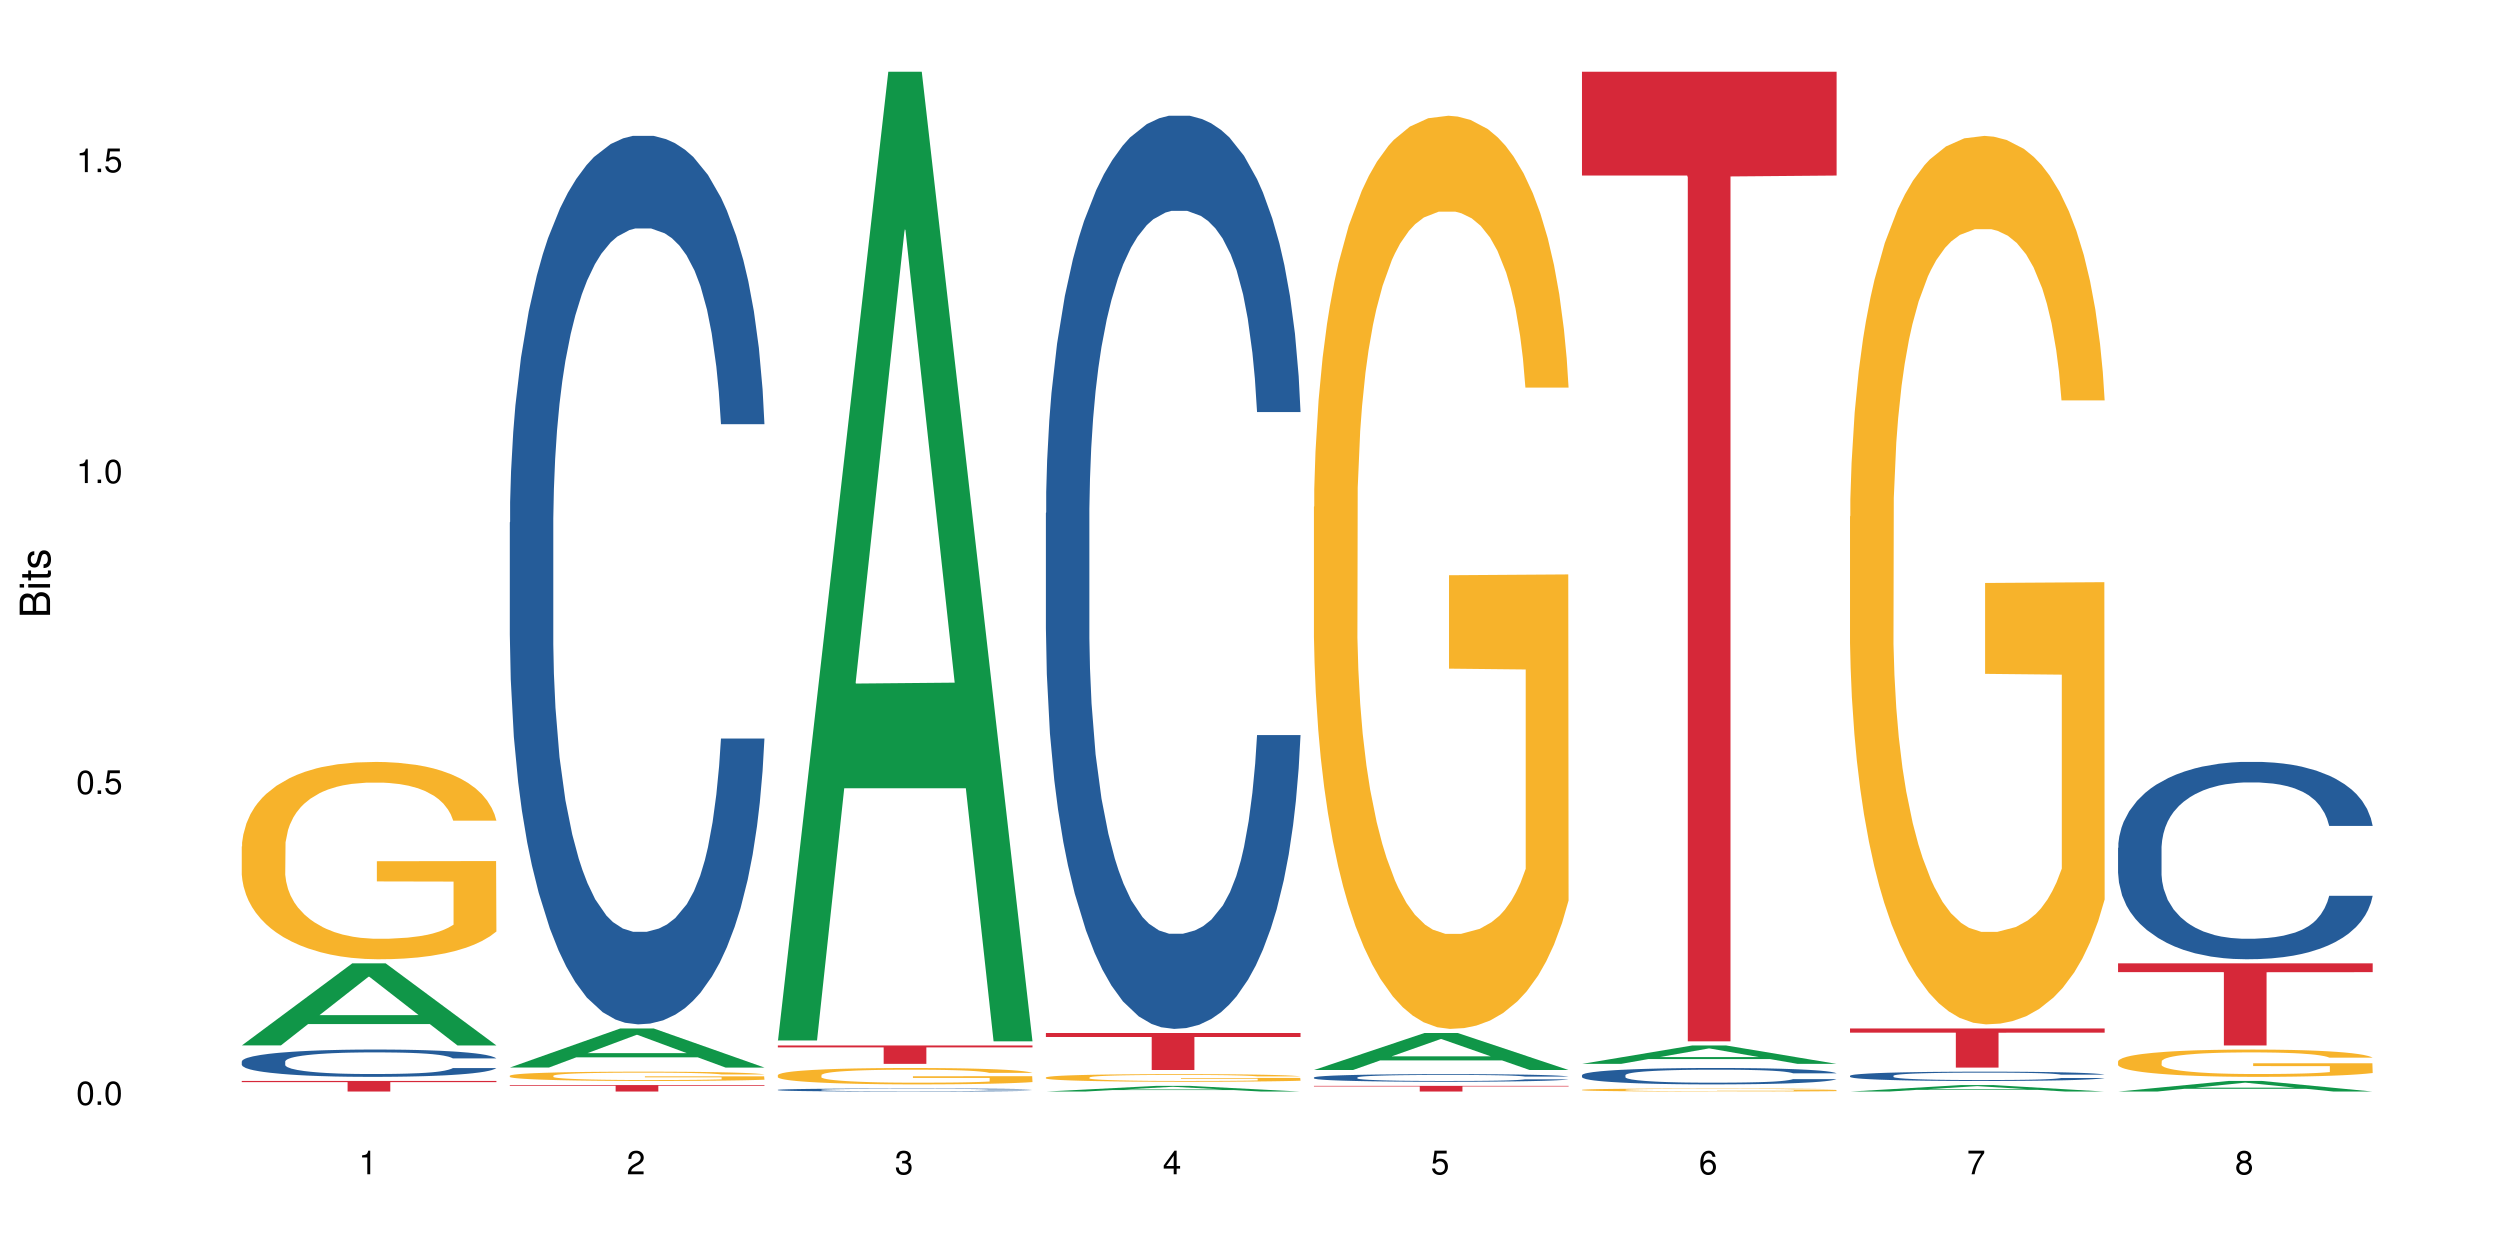 <?xml version="1.0" encoding="UTF-8"?>
<svg xmlns="http://www.w3.org/2000/svg" xmlns:xlink="http://www.w3.org/1999/xlink" width="720pt" height="360pt" viewBox="0 0 720 360" version="1.1">
<defs>
<g>
<symbol overflow="visible" id="glyph0-0">
<path style="stroke:none;" d=""/>
</symbol>
<symbol overflow="visible" id="glyph0-1">
<path style="stroke:none;" d="M 2.641 -6.797 C 2 -6.797 1.422 -6.531 1.078 -6.047 C 0.641 -5.453 0.406 -4.547 0.406 -3.297 C 0.406 -1 1.188 0.219 2.641 0.219 C 4.078 0.219 4.859 -1 4.859 -3.234 C 4.859 -4.562 4.656 -5.438 4.203 -6.047 C 3.844 -6.531 3.281 -6.797 2.641 -6.797 Z M 2.641 -6.047 C 3.547 -6.047 4 -5.125 4 -3.312 C 4 -1.375 3.562 -0.484 2.625 -0.484 C 1.734 -0.484 1.281 -1.422 1.281 -3.281 C 1.281 -5.141 1.734 -6.047 2.641 -6.047 Z M 2.641 -6.047 "/>
</symbol>
<symbol overflow="visible" id="glyph0-2">
<path style="stroke:none;" d="M 1.828 -1 L 0.828 -1 L 0.828 0 L 1.828 0 Z M 1.828 -1 "/>
</symbol>
<symbol overflow="visible" id="glyph0-3">
<path style="stroke:none;" d="M 4.562 -6.797 L 1.062 -6.797 L 0.547 -3.094 L 1.328 -3.094 C 1.719 -3.562 2.047 -3.734 2.578 -3.734 C 3.484 -3.734 4.062 -3.109 4.062 -2.094 C 4.062 -1.125 3.484 -0.531 2.578 -0.531 C 1.828 -0.531 1.375 -0.906 1.188 -1.672 L 0.328 -1.672 C 0.453 -1.109 0.547 -0.844 0.75 -0.594 C 1.125 -0.078 1.828 0.219 2.594 0.219 C 3.969 0.219 4.922 -0.781 4.922 -2.219 C 4.922 -3.562 4.031 -4.484 2.719 -4.484 C 2.25 -4.484 1.859 -4.359 1.469 -4.062 L 1.734 -5.969 L 4.562 -5.969 Z M 4.562 -6.797 "/>
</symbol>
<symbol overflow="visible" id="glyph0-4">
<path style="stroke:none;" d="M 2.484 -4.844 L 2.484 0 L 3.328 0 L 3.328 -6.797 L 2.766 -6.797 C 2.469 -5.75 2.281 -5.609 0.984 -5.453 L 0.984 -4.844 Z M 2.484 -4.844 "/>
</symbol>
<symbol overflow="visible" id="glyph0-5">
<path style="stroke:none;" d="M 4.859 -0.828 L 1.281 -0.828 C 1.359 -1.391 1.672 -1.75 2.5 -2.234 L 3.469 -2.75 C 4.406 -3.266 4.906 -3.969 4.906 -4.812 C 4.906 -5.375 4.672 -5.906 4.266 -6.266 C 3.859 -6.625 3.375 -6.797 2.719 -6.797 C 1.859 -6.797 1.219 -6.5 0.844 -5.922 C 0.609 -5.562 0.5 -5.125 0.484 -4.438 L 1.328 -4.438 C 1.359 -4.906 1.406 -5.188 1.531 -5.406 C 1.75 -5.812 2.188 -6.062 2.703 -6.062 C 3.469 -6.062 4.031 -5.516 4.031 -4.781 C 4.031 -4.25 3.719 -3.797 3.125 -3.438 L 2.234 -2.938 C 0.812 -2.141 0.406 -1.5 0.328 0 L 4.859 0 Z M 4.859 -0.828 "/>
</symbol>
<symbol overflow="visible" id="glyph0-6">
<path style="stroke:none;" d="M 2.125 -3.125 L 2.578 -3.125 C 3.516 -3.125 3.984 -2.703 3.984 -1.891 C 3.984 -1.031 3.469 -0.531 2.578 -0.531 C 1.656 -0.531 1.203 -0.984 1.156 -1.969 L 0.312 -1.969 C 0.344 -1.422 0.438 -1.078 0.609 -0.766 C 0.953 -0.109 1.625 0.219 2.547 0.219 C 3.953 0.219 4.859 -0.609 4.859 -1.906 C 4.859 -2.766 4.516 -3.25 3.703 -3.516 C 4.344 -3.766 4.656 -4.25 4.656 -4.938 C 4.656 -6.109 3.875 -6.797 2.578 -6.797 C 1.203 -6.797 0.484 -6.047 0.453 -4.609 L 1.297 -4.609 C 1.312 -5.016 1.344 -5.25 1.453 -5.453 C 1.641 -5.828 2.062 -6.062 2.594 -6.062 C 3.344 -6.062 3.797 -5.625 3.797 -4.906 C 3.797 -4.422 3.609 -4.141 3.25 -3.984 C 3.016 -3.891 2.719 -3.844 2.125 -3.844 Z M 2.125 -3.125 "/>
</symbol>
<symbol overflow="visible" id="glyph0-7">
<path style="stroke:none;" d="M 3.141 -1.625 L 3.141 0 L 3.984 0 L 3.984 -1.625 L 4.984 -1.625 L 4.984 -2.391 L 3.984 -2.391 L 3.984 -6.797 L 3.359 -6.797 L 0.266 -2.516 L 0.266 -1.625 Z M 3.141 -2.391 L 1 -2.391 L 3.141 -5.359 Z M 3.141 -2.391 "/>
</symbol>
<symbol overflow="visible" id="glyph0-8">
<path style="stroke:none;" d="M 4.781 -5.031 C 4.609 -6.141 3.891 -6.797 2.844 -6.797 C 2.094 -6.797 1.422 -6.438 1.031 -5.828 C 0.609 -5.172 0.406 -4.344 0.406 -3.094 C 0.406 -1.953 0.578 -1.234 0.984 -0.625 C 1.359 -0.078 1.953 0.219 2.703 0.219 C 3.984 0.219 4.922 -0.734 4.922 -2.078 C 4.922 -3.344 4.062 -4.234 2.844 -4.234 C 2.172 -4.234 1.641 -3.969 1.281 -3.469 C 1.281 -5.125 1.828 -6.047 2.797 -6.047 C 3.391 -6.047 3.797 -5.672 3.938 -5.031 Z M 2.734 -3.484 C 3.547 -3.484 4.062 -2.922 4.062 -2 C 4.062 -1.156 3.484 -0.531 2.703 -0.531 C 1.922 -0.531 1.328 -1.188 1.328 -2.047 C 1.328 -2.891 1.906 -3.484 2.734 -3.484 Z M 2.734 -3.484 "/>
</symbol>
<symbol overflow="visible" id="glyph0-9">
<path style="stroke:none;" d="M 4.984 -6.797 L 0.438 -6.797 L 0.438 -5.969 L 4.109 -5.969 C 2.5 -3.656 1.828 -2.234 1.328 0 L 2.219 0 C 2.594 -2.172 3.453 -4.047 4.984 -6.094 Z M 4.984 -6.797 "/>
</symbol>
<symbol overflow="visible" id="glyph0-10">
<path style="stroke:none;" d="M 3.75 -3.578 C 4.453 -4 4.688 -4.344 4.688 -4.984 C 4.688 -6.047 3.844 -6.797 2.641 -6.797 C 1.438 -6.797 0.594 -6.047 0.594 -4.984 C 0.594 -4.359 0.828 -4.016 1.516 -3.578 C 0.734 -3.203 0.359 -2.641 0.359 -1.891 C 0.359 -0.641 1.297 0.219 2.641 0.219 C 3.984 0.219 4.922 -0.641 4.922 -1.875 C 4.922 -2.641 4.531 -3.203 3.75 -3.578 Z M 2.641 -6.047 C 3.359 -6.047 3.812 -5.625 3.812 -4.969 C 3.812 -4.344 3.344 -3.922 2.641 -3.922 C 1.922 -3.922 1.453 -4.344 1.453 -4.984 C 1.453 -5.625 1.922 -6.047 2.641 -6.047 Z M 2.641 -3.203 C 3.484 -3.203 4.062 -2.672 4.062 -1.875 C 4.062 -1.062 3.484 -0.531 2.625 -0.531 C 1.797 -0.531 1.219 -1.078 1.219 -1.875 C 1.219 -2.672 1.797 -3.203 2.641 -3.203 Z M 2.641 -3.203 "/>
</symbol>
<symbol overflow="visible" id="glyph1-0">
<path style="stroke:none;" d=""/>
</symbol>
<symbol overflow="visible" id="glyph1-1">
<path style="stroke:none;" d="M 0 -0.953 L 0 -4.891 C 0 -5.719 -0.234 -6.344 -0.734 -6.797 C -1.188 -7.234 -1.812 -7.469 -2.5 -7.469 C -3.547 -7.469 -4.188 -7 -4.625 -5.875 C -4.984 -6.672 -5.641 -7.094 -6.531 -7.094 C -7.156 -7.094 -7.734 -6.859 -8.141 -6.391 C -8.562 -5.938 -8.75 -5.344 -8.75 -4.5 L -8.75 -0.953 Z M -4.984 -2.062 L -7.766 -2.062 L -7.766 -4.219 C -7.766 -4.844 -7.688 -5.203 -7.453 -5.5 C -7.219 -5.812 -6.859 -5.969 -6.375 -5.969 C -5.906 -5.969 -5.531 -5.812 -5.297 -5.5 C -5.062 -5.203 -4.984 -4.844 -4.984 -4.219 Z M -0.984 -2.062 L -4 -2.062 L -4 -4.781 C -4 -5.328 -3.859 -5.688 -3.578 -5.953 C -3.297 -6.219 -2.922 -6.359 -2.484 -6.359 C -2.062 -6.359 -1.688 -6.219 -1.406 -5.953 C -1.109 -5.688 -0.984 -5.328 -0.984 -4.781 Z M -0.984 -2.062 "/>
</symbol>
<symbol overflow="visible" id="glyph1-2">
<path style="stroke:none;" d="M -6.281 -1.797 L -6.281 -0.797 L 0 -0.797 L 0 -1.797 Z M -8.75 -1.797 L -8.75 -0.797 L -7.484 -0.797 L -7.484 -1.797 Z M -8.75 -1.797 "/>
</symbol>
<symbol overflow="visible" id="glyph1-3">
<path style="stroke:none;" d="M -6.281 -3.047 L -6.281 -2.016 L -8.016 -2.016 L -8.016 -1.016 L -6.281 -1.016 L -6.281 -0.172 L -5.469 -0.172 L -5.469 -1.016 L -0.719 -1.016 C -0.078 -1.016 0.281 -1.453 0.281 -2.234 C 0.281 -2.469 0.25 -2.719 0.188 -3.047 L -0.641 -3.047 C -0.609 -2.922 -0.594 -2.766 -0.594 -2.562 C -0.594 -2.141 -0.719 -2.016 -1.156 -2.016 L -5.469 -2.016 L -5.469 -3.047 Z M -6.281 -3.047 "/>
</symbol>
<symbol overflow="visible" id="glyph1-4">
<path style="stroke:none;" d="M -4.531 -5.25 C -5.766 -5.25 -6.469 -4.422 -6.469 -2.969 C -6.469 -1.516 -5.719 -0.562 -4.547 -0.562 C -3.562 -0.562 -3.094 -1.062 -2.734 -2.562 L -2.516 -3.484 C -2.344 -4.188 -2.094 -4.469 -1.625 -4.469 C -1.047 -4.469 -0.641 -3.875 -0.641 -3 C -0.641 -2.453 -0.797 -2 -1.062 -1.75 C -1.25 -1.594 -1.422 -1.531 -1.875 -1.469 L -1.875 -0.406 C -0.422 -0.453 0.281 -1.266 0.281 -2.922 C 0.281 -4.5 -0.5 -5.516 -1.719 -5.516 C -2.656 -5.516 -3.172 -4.984 -3.469 -3.734 L -3.703 -2.766 C -3.891 -1.953 -4.156 -1.609 -4.594 -1.609 C -5.172 -1.609 -5.547 -2.125 -5.547 -2.938 C -5.547 -3.75 -5.203 -4.172 -4.531 -4.203 Z M -4.531 -5.25 "/>
</symbol>
</g>
</defs>
<g id="surface103146">
<rect x="0" y="0" width="720" height="360" style="fill:rgb(100%,100%,100%);fill-opacity:1;stroke:none;"/>
<path style=" stroke:none;fill-rule:nonzero;fill:rgb(6.275%,58.824%,28.235%);fill-opacity:1;" d="M 69.629 301.07 L 69.707 301.051 L 101.441 277.449 L 111.078 277.449 L 142.965 301.094 L 131.762 301.094 L 123.77 294.922 L 88.746 294.922 L 80.91 301.07 L 69.629 301.07 L 92.117 292.367 L 120.559 292.348 L 106.375 281.312 L 106.219 281.289 L 106.062 281.355 L 92.039 292.348 L 92.117 292.367 Z M 69.629 301.07 "/>
<path style=" stroke:none;fill-rule:nonzero;fill:rgb(14.51%,36.078%,60%);fill-opacity:1;" d="M 69.629 305.695 L 69.719 305.688 L 69.719 305.516 L 69.988 305.242 L 70.613 304.898 L 71.238 304.66 L 72.848 304.234 L 75.086 303.824 L 77.41 303.508 L 79.109 303.324 L 80.629 303.18 L 84.117 302.914 L 86.355 302.777 L 88.77 302.652 L 91.719 302.531 L 93.867 302.461 L 98.695 302.344 L 102.273 302.293 L 105.047 302.273 L 111.039 302.273 L 114.613 302.301 L 117.207 302.336 L 120.07 302.395 L 122.484 302.461 L 126.688 302.617 L 130.445 302.82 L 132.145 302.934 L 134.828 303.156 L 136.883 303.371 L 138.316 303.559 L 139.926 303.824 L 141.355 304.148 L 142.43 304.516 L 142.965 304.824 L 130.445 304.824 L 129.82 304.539 L 129.102 304.312 L 127.762 304.02 L 126.422 303.812 L 124.543 303.602 L 122.844 303.465 L 120.516 303.328 L 118.461 303.242 L 116.312 303.18 L 114.258 303.137 L 110.32 303.094 L 105.762 303.094 L 104.062 303.105 L 100.574 303.164 L 98.695 303.215 L 96.012 303.316 L 94.133 303.41 L 91.898 303.551 L 90.379 303.676 L 88.5 303.863 L 87.16 304.027 L 85.637 304.266 L 84.742 304.445 L 83.938 304.645 L 83.223 304.883 L 82.688 305.133 L 82.328 305.398 L 82.148 305.66 L 82.148 306.773 L 82.328 307.031 L 82.777 307.332 L 83.938 307.773 L 85.637 308.152 L 87.605 308.457 L 89.484 308.672 L 90.559 308.77 L 91.988 308.887 L 94.223 309.031 L 97.445 309.176 L 99.32 309.23 L 102.184 309.289 L 105.137 309.316 L 109.07 309.316 L 112.559 309.289 L 114.883 309.254 L 117.297 309.195 L 120.605 309.074 L 122.664 308.957 L 124.453 308.82 L 125.793 308.684 L 126.688 308.57 L 128.031 308.348 L 129.102 308.102 L 129.906 307.852 L 130.445 307.605 L 142.965 307.605 L 142.43 307.895 L 141.625 308.176 L 140.82 308.383 L 139.566 308.637 L 138.137 308.859 L 136.078 309.109 L 134.379 309.273 L 132.145 309.453 L 130.086 309.59 L 127.852 309.715 L 124.543 309.855 L 122.395 309.93 L 120.07 309.992 L 117.297 310.051 L 113.809 310.102 L 110.055 310.129 L 106.566 310.137 L 102.809 310.121 L 100.035 310.094 L 96.371 310.031 L 91.809 309.898 L 88.5 309.762 L 85.906 309.625 L 83.672 309.484 L 81.168 309.289 L 77.945 308.973 L 75.98 308.727 L 74.637 308.527 L 73.117 308.246 L 72.043 307.996 L 70.793 307.594 L 69.898 307.082 L 69.629 306.688 Z M 69.629 305.695 "/>
<path style=" stroke:none;fill-rule:nonzero;fill:rgb(96.863%,70.196%,16.863%);fill-opacity:1;" d="M 69.629 243.777 L 69.719 243.727 L 69.719 242.688 L 70.078 240.352 L 70.973 237.133 L 72.133 234.484 L 73.387 232.41 L 74.191 231.32 L 75.531 229.762 L 76.695 228.621 L 79.645 226.285 L 83.402 224.105 L 85.461 223.172 L 87.785 222.289 L 91.094 221.301 L 92.613 220.938 L 97.266 220.109 L 102.543 219.59 L 108.355 219.434 L 111.039 219.484 L 114.703 219.691 L 119.711 220.266 L 122.574 220.781 L 124.809 221.301 L 127.137 221.977 L 129.996 223.016 L 132.68 224.262 L 134.828 225.508 L 136.973 227.062 L 138.762 228.723 L 140.281 230.543 L 141.625 232.723 L 142.43 234.539 L 142.965 236.355 L 130.535 236.355 L 129.82 234.539 L 129.016 233.137 L 127.672 231.422 L 126.332 230.18 L 124.988 229.191 L 122.484 227.844 L 120.34 227.012 L 117.656 226.285 L 115.062 225.816 L 112.109 225.508 L 110.32 225.402 L 105.582 225.402 L 101.289 225.766 L 98.785 226.18 L 96.996 226.598 L 94.492 227.375 L 92.973 227.996 L 92.078 228.414 L 89.395 230.023 L 87.605 231.477 L 86.621 232.461 L 85.371 234.02 L 84.477 235.422 L 83.492 237.496 L 82.953 239.055 L 82.238 242.582 L 82.148 251.926 L 82.418 253.898 L 82.953 256.027 L 83.672 257.895 L 84.742 259.867 L 85.816 261.375 L 87.695 263.398 L 89.305 264.746 L 90.559 265.629 L 92.973 267.031 L 93.957 267.5 L 96.281 268.434 L 98.695 269.16 L 101.648 269.781 L 103.883 270.094 L 107.461 270.352 L 112.02 270.352 L 117.387 270.043 L 120.785 269.625 L 123.109 269.211 L 124.633 268.848 L 126.508 268.277 L 127.852 267.758 L 129.102 267.188 L 130.625 266.305 L 130.625 253.898 L 108.535 253.848 L 108.535 248.035 L 142.875 247.98 L 142.965 268.277 L 141.086 269.68 L 138.762 271.027 L 136.527 272.066 L 134.199 272.949 L 130.891 273.934 L 128.207 274.559 L 124.094 275.285 L 120.34 275.75 L 116.402 276.062 L 112.914 276.219 L 108.801 276.27 L 105.137 276.168 L 101.199 275.855 L 98.07 275.441 L 95.207 274.922 L 92.344 274.246 L 88.77 273.156 L 86.441 272.273 L 84.027 271.184 L 81.613 269.887 L 79.469 268.484 L 78.035 267.395 L 76.605 266.148 L 75.086 264.59 L 73.652 262.828 L 72.582 261.219 L 71.598 259.402 L 70.883 257.688 L 70.164 255.352 L 69.809 253.484 L 69.629 251.875 Z M 69.629 243.777 "/>
<path style=" stroke:none;fill-rule:nonzero;fill:rgb(83.922%,15.686%,22.353%);fill-opacity:1;" d="M 69.629 311.316 L 142.965 311.316 L 142.965 311.645 L 112.402 311.648 L 112.402 314.371 L 100.105 314.371 L 100.105 311.648 L 99.926 311.645 L 69.629 311.645 Z M 69.629 311.316 "/>
<path style=" stroke:none;fill-rule:nonzero;fill:rgb(6.275%,58.824%,28.235%);fill-opacity:1;" d="M 146.824 307.449 L 146.902 307.438 L 178.637 296.199 L 188.273 296.199 L 220.16 307.461 L 208.957 307.461 L 200.965 304.52 L 165.941 304.52 L 158.109 307.449 L 146.824 307.449 L 169.312 303.305 L 197.754 303.293 L 183.57 298.039 L 183.414 298.031 L 183.258 298.062 L 169.234 303.293 L 169.312 303.305 Z M 146.824 307.449 "/>
<path style=" stroke:none;fill-rule:nonzero;fill:rgb(14.51%,36.078%,60%);fill-opacity:1;" d="M 146.824 150.473 L 146.914 150.238 L 146.914 144.625 L 147.184 135.734 L 147.809 124.508 L 148.434 116.789 L 150.043 102.988 L 152.281 89.656 L 154.605 79.367 L 156.305 73.285 L 157.824 68.605 L 161.312 59.953 L 163.551 55.508 L 165.965 51.531 L 168.914 47.555 L 171.062 45.215 L 175.891 41.473 L 179.469 39.836 L 182.242 39.133 L 188.234 39.133 L 191.812 40.07 L 194.406 41.238 L 197.266 43.109 L 199.68 45.215 L 203.883 50.363 L 207.641 56.91 L 209.34 60.652 L 212.023 67.902 L 214.078 74.922 L 215.512 81.004 L 217.121 89.656 L 218.551 100.184 L 219.625 112.113 L 220.16 122.168 L 207.641 122.168 L 207.016 112.812 L 206.301 105.562 L 204.957 95.973 L 203.617 89.188 L 201.738 82.406 L 200.039 77.961 L 197.715 73.52 L 195.656 70.711 L 193.512 68.605 L 191.453 67.203 L 187.52 65.801 L 182.957 65.801 L 181.258 66.266 L 177.77 68.137 L 175.891 69.777 L 173.207 73.051 L 171.332 76.09 L 169.094 80.77 L 167.574 84.746 L 165.695 90.828 L 164.355 96.207 L 162.836 103.926 L 161.941 109.773 L 161.137 116.32 L 160.418 124.039 L 159.883 132.227 L 159.523 140.883 L 159.348 149.301 L 159.348 185.555 L 159.523 193.977 L 159.973 203.801 L 161.137 218.066 L 162.836 230.465 L 164.801 240.289 L 166.68 247.305 L 167.754 250.582 L 169.184 254.324 L 171.418 259 L 174.641 263.68 L 176.516 265.551 L 179.379 267.422 L 182.332 268.355 L 186.266 268.355 L 189.754 267.422 L 192.078 266.25 L 194.492 264.379 L 197.805 260.402 L 199.859 256.66 L 201.648 252.219 L 202.988 247.773 L 203.883 244.031 L 205.227 236.781 L 206.301 228.828 L 207.105 220.641 L 207.641 212.688 L 220.16 212.688 L 219.625 222.043 L 218.82 231.168 L 218.016 237.949 L 216.762 246.137 L 215.332 253.387 L 213.273 261.574 L 211.574 266.953 L 209.34 272.801 L 207.281 277.246 L 205.047 281.223 L 201.738 285.898 L 199.59 288.238 L 197.266 290.344 L 194.492 292.215 L 191.004 293.852 L 187.25 294.789 L 183.762 295.023 L 180.004 294.555 L 177.234 293.617 L 173.566 291.512 L 169.004 287.305 L 165.695 282.859 L 163.102 278.414 L 160.867 273.738 L 158.363 267.422 L 155.145 257.129 L 153.176 249.176 L 151.832 242.629 L 150.312 233.504 L 149.238 225.32 L 147.988 212.223 L 147.094 195.613 L 146.824 182.75 Z M 146.824 150.473 "/>
<path style=" stroke:none;fill-rule:nonzero;fill:rgb(96.863%,70.196%,16.863%);fill-opacity:1;" d="M 146.824 309.793 L 146.914 309.789 L 146.914 309.742 L 147.273 309.629 L 148.168 309.477 L 149.328 309.352 L 150.582 309.254 L 151.387 309.203 L 152.727 309.129 L 153.891 309.074 L 156.844 308.965 L 160.598 308.859 L 162.656 308.816 L 164.98 308.773 L 168.289 308.727 L 169.809 308.711 L 174.461 308.672 L 179.738 308.648 L 185.551 308.641 L 188.234 308.641 L 191.898 308.652 L 196.91 308.68 L 199.77 308.703 L 202.008 308.727 L 204.332 308.762 L 207.195 308.809 L 209.875 308.867 L 212.023 308.926 L 214.168 309 L 215.957 309.078 L 217.477 309.164 L 218.82 309.27 L 219.625 309.355 L 220.16 309.441 L 207.73 309.441 L 207.016 309.355 L 206.211 309.289 L 204.867 309.207 L 203.527 309.148 L 202.184 309.102 L 199.68 309.039 L 197.535 309 L 194.852 308.965 L 192.258 308.941 L 189.305 308.926 L 187.52 308.922 L 182.777 308.922 L 178.484 308.941 L 175.98 308.961 L 174.191 308.98 L 171.688 309.016 L 170.168 309.047 L 169.273 309.066 L 166.59 309.141 L 164.801 309.211 L 163.816 309.258 L 162.566 309.332 L 161.672 309.398 L 160.688 309.496 L 160.152 309.57 L 159.434 309.734 L 159.348 310.18 L 159.613 310.27 L 160.152 310.371 L 160.867 310.461 L 161.941 310.555 L 163.012 310.625 L 164.891 310.723 L 166.5 310.785 L 167.754 310.828 L 170.168 310.895 L 171.152 310.914 L 173.477 310.961 L 175.891 310.992 L 178.844 311.023 L 181.078 311.039 L 184.656 311.051 L 189.219 311.051 L 194.582 311.035 L 197.98 311.016 L 200.309 310.996 L 201.828 310.98 L 203.707 310.953 L 205.047 310.926 L 206.301 310.898 L 207.82 310.859 L 207.82 310.27 L 185.73 310.27 L 185.73 309.992 L 220.07 309.992 L 220.16 310.953 L 218.285 311.02 L 215.957 311.082 L 213.723 311.133 L 211.398 311.172 L 208.086 311.219 L 205.406 311.25 L 201.289 311.285 L 197.535 311.305 L 193.598 311.32 L 190.113 311.328 L 185.996 311.332 L 182.332 311.324 L 178.395 311.309 L 175.266 311.289 L 172.402 311.266 L 169.543 311.234 L 165.965 311.184 L 163.641 311.141 L 161.223 311.09 L 158.809 311.027 L 156.664 310.961 L 155.23 310.91 L 153.801 310.852 L 152.281 310.777 L 150.852 310.695 L 149.777 310.617 L 148.793 310.531 L 148.078 310.449 L 147.363 310.34 L 147.004 310.25 L 146.824 310.176 Z M 146.824 309.793 "/>
<path style=" stroke:none;fill-rule:nonzero;fill:rgb(83.922%,15.686%,22.353%);fill-opacity:1;" d="M 146.824 312.508 L 220.16 312.508 L 220.16 312.707 L 189.598 312.711 L 189.598 314.371 L 177.301 314.371 L 177.301 312.711 L 177.121 312.707 L 146.824 312.707 Z M 146.824 312.508 "/>
<path style=" stroke:none;fill-rule:nonzero;fill:rgb(6.275%,58.824%,28.235%);fill-opacity:1;" d="M 224.02 299.645 L 224.098 299.383 L 255.832 20.664 L 265.469 20.664 L 297.355 299.906 L 286.152 299.906 L 278.16 227.016 L 243.141 227.016 L 235.305 299.645 L 224.02 299.645 L 246.508 196.863 L 274.949 196.602 L 260.77 66.285 L 260.609 66.023 L 260.453 66.809 L 246.43 196.602 L 246.508 196.863 Z M 224.02 299.645 "/>
<path style=" stroke:none;fill-rule:nonzero;fill:rgb(14.51%,36.078%,60%);fill-opacity:1;" d="M 224.02 313.871 L 224.109 313.867 L 224.109 313.848 L 224.379 313.82 L 225.004 313.781 L 225.633 313.754 L 227.242 313.707 L 229.477 313.66 L 231.801 313.625 L 233.5 313.602 L 235.023 313.586 L 238.508 313.555 L 240.746 313.539 L 243.16 313.527 L 246.113 313.512 L 248.258 313.504 L 253.086 313.492 L 256.664 313.488 L 259.438 313.484 L 265.43 313.484 L 269.008 313.488 L 271.602 313.492 L 274.461 313.496 L 276.875 313.504 L 281.082 313.523 L 284.836 313.547 L 286.535 313.559 L 289.219 313.582 L 291.277 313.609 L 292.707 313.629 L 294.316 313.66 L 295.746 313.695 L 296.82 313.738 L 297.355 313.773 L 284.836 313.773 L 284.211 313.738 L 283.496 313.715 L 282.152 313.68 L 280.812 313.656 L 278.934 313.633 L 277.234 313.617 L 274.91 313.602 L 272.852 313.594 L 270.707 313.586 L 268.648 313.582 L 264.715 313.578 L 258.453 313.578 L 254.965 313.586 L 253.086 313.59 L 250.406 313.602 L 248.527 313.613 L 246.289 313.629 L 244.77 313.641 L 242.891 313.664 L 241.551 313.684 L 240.031 313.707 L 239.137 313.73 L 238.332 313.75 L 237.613 313.777 L 237.078 313.805 L 236.723 313.836 L 236.543 313.867 L 236.543 313.992 L 236.723 314.02 L 237.168 314.055 L 238.332 314.105 L 240.031 314.148 L 241.996 314.18 L 243.875 314.207 L 244.949 314.215 L 246.379 314.23 L 248.617 314.246 L 251.836 314.262 L 253.715 314.27 L 256.574 314.273 L 259.527 314.277 L 263.461 314.277 L 266.949 314.273 L 269.273 314.27 L 271.691 314.266 L 275 314.25 L 277.055 314.238 L 278.844 314.223 L 280.188 314.207 L 281.082 314.195 L 282.422 314.168 L 283.496 314.141 L 284.301 314.113 L 284.836 314.086 L 297.355 314.086 L 296.82 314.117 L 296.016 314.148 L 295.211 314.172 L 293.957 314.203 L 292.527 314.227 L 290.473 314.254 L 288.773 314.273 L 286.535 314.293 L 284.48 314.309 L 282.242 314.324 L 278.934 314.34 L 276.789 314.348 L 274.461 314.355 L 271.691 314.359 L 268.203 314.367 L 264.445 314.371 L 260.957 314.371 L 257.203 314.367 L 254.43 314.367 L 250.762 314.359 L 246.199 314.344 L 242.891 314.328 L 240.297 314.312 L 238.062 314.297 L 235.559 314.273 L 232.34 314.238 L 230.371 314.211 L 229.031 314.188 L 227.508 314.156 L 226.438 314.129 L 225.184 314.082 L 224.289 314.027 L 224.02 313.98 Z M 224.02 313.871 "/>
<path style=" stroke:none;fill-rule:nonzero;fill:rgb(96.863%,70.196%,16.863%);fill-opacity:1;" d="M 224.02 309.605 L 224.109 309.598 L 224.109 309.512 L 224.469 309.32 L 225.363 309.051 L 226.523 308.832 L 227.777 308.66 L 228.582 308.566 L 229.926 308.438 L 231.086 308.344 L 234.039 308.148 L 237.793 307.969 L 239.852 307.891 L 242.176 307.816 L 245.484 307.734 L 247.004 307.707 L 251.656 307.637 L 256.934 307.594 L 262.746 307.582 L 265.43 307.586 L 269.098 307.602 L 274.105 307.648 L 276.965 307.691 L 279.203 307.734 L 281.527 307.793 L 284.391 307.879 L 287.074 307.98 L 289.219 308.086 L 291.367 308.215 L 293.152 308.352 L 294.676 308.504 L 296.016 308.684 L 296.82 308.836 L 297.355 308.988 L 284.926 308.988 L 284.211 308.836 L 283.406 308.719 L 282.062 308.578 L 280.723 308.473 L 279.383 308.391 L 276.875 308.277 L 274.73 308.211 L 272.047 308.148 L 269.453 308.109 L 266.504 308.086 L 264.715 308.078 L 259.973 308.078 L 255.68 308.105 L 253.176 308.141 L 251.387 308.176 L 248.883 308.242 L 247.363 308.293 L 246.469 308.328 L 243.785 308.461 L 241.996 308.582 L 241.016 308.664 L 239.762 308.793 L 238.867 308.91 L 237.883 309.082 L 237.348 309.211 L 236.633 309.504 L 236.543 310.281 L 236.809 310.445 L 237.348 310.621 L 238.062 310.777 L 239.137 310.941 L 240.207 311.066 L 242.086 311.234 L 243.695 311.348 L 244.949 311.422 L 247.363 311.535 L 248.348 311.574 L 250.672 311.652 L 253.086 311.715 L 256.039 311.766 L 258.273 311.789 L 261.852 311.812 L 266.414 311.812 L 271.777 311.785 L 275.176 311.754 L 277.504 311.719 L 279.023 311.688 L 280.902 311.641 L 282.242 311.598 L 283.496 311.551 L 285.016 311.477 L 285.016 310.445 L 262.926 310.441 L 262.926 309.957 L 297.27 309.953 L 297.355 311.641 L 295.48 311.758 L 293.152 311.867 L 290.918 311.953 L 288.594 312.027 L 285.285 312.109 L 282.602 312.16 L 278.488 312.223 L 274.73 312.262 L 270.797 312.289 L 267.309 312.301 L 263.195 312.305 L 259.527 312.297 L 255.59 312.27 L 252.461 312.234 L 249.598 312.191 L 246.738 312.137 L 243.16 312.047 L 240.836 311.973 L 238.422 311.883 L 236.004 311.773 L 233.859 311.656 L 232.43 311.566 L 230.996 311.465 L 229.477 311.332 L 228.047 311.188 L 226.973 311.055 L 225.988 310.902 L 225.273 310.762 L 224.559 310.566 L 224.199 310.41 L 224.02 310.277 Z M 224.02 309.605 "/>
<path style=" stroke:none;fill-rule:nonzero;fill:rgb(83.922%,15.686%,22.353%);fill-opacity:1;" d="M 224.02 301.086 L 297.355 301.086 L 297.355 301.656 L 266.793 301.66 L 266.793 306.402 L 254.496 306.402 L 254.496 301.664 L 254.316 301.656 L 224.02 301.656 Z M 224.02 301.086 "/>
<path style=" stroke:none;fill-rule:nonzero;fill:rgb(6.275%,58.824%,28.235%);fill-opacity:1;" d="M 301.219 314.367 L 301.297 314.367 L 333.027 312.73 L 342.664 312.73 L 374.555 314.371 L 363.348 314.371 L 355.355 313.941 L 320.336 313.941 L 312.5 314.367 L 301.219 314.367 L 323.703 313.766 L 352.145 313.766 L 337.965 313 L 337.809 312.996 L 337.648 313 L 323.625 313.766 L 323.703 313.766 Z M 301.219 314.367 "/>
<path style=" stroke:none;fill-rule:nonzero;fill:rgb(14.51%,36.078%,60%);fill-opacity:1;" d="M 301.219 147.762 L 301.305 147.52 L 301.305 141.75 L 301.574 132.617 L 302.199 121.078 L 302.828 113.145 L 304.438 98.961 L 306.672 85.258 L 308.996 74.68 L 310.695 68.43 L 312.219 63.621 L 315.707 54.727 L 317.941 50.16 L 320.355 46.074 L 323.309 41.984 L 325.453 39.582 L 330.285 35.734 L 333.859 34.051 L 336.633 33.332 L 342.625 33.332 L 346.203 34.293 L 348.797 35.496 L 351.656 37.418 L 354.074 39.582 L 358.277 44.871 L 362.031 51.602 L 363.73 55.449 L 366.414 62.898 L 368.473 70.113 L 369.902 76.363 L 371.512 85.258 L 372.945 96.074 L 374.016 108.336 L 374.555 118.672 L 362.031 118.672 L 361.406 109.055 L 360.691 101.605 L 359.348 91.746 L 358.008 84.777 L 356.129 77.805 L 354.43 73.238 L 352.105 68.668 L 350.047 65.785 L 347.902 63.621 L 345.844 62.18 L 341.91 60.738 L 337.348 60.738 L 335.648 61.219 L 332.16 63.141 L 330.285 64.824 L 327.602 68.188 L 325.723 71.312 L 323.484 76.121 L 321.965 80.207 L 320.086 86.461 L 318.746 91.988 L 317.227 99.922 L 316.332 105.93 L 315.527 112.664 L 314.812 120.598 L 314.273 129.008 L 313.918 137.906 L 313.738 146.559 L 313.738 183.82 L 313.918 192.477 L 314.363 202.57 L 315.527 217.234 L 317.227 229.977 L 319.195 240.074 L 321.07 247.285 L 322.145 250.652 L 323.574 254.496 L 325.812 259.305 L 329.031 264.113 L 330.91 266.035 L 333.77 267.961 L 336.723 268.922 L 340.656 268.922 L 344.145 267.961 L 346.473 266.758 L 348.887 264.836 L 352.195 260.746 L 354.25 256.902 L 356.039 252.332 L 357.383 247.766 L 358.277 243.918 L 359.617 236.469 L 360.691 228.293 L 361.496 219.879 L 362.031 211.707 L 374.555 211.707 L 374.016 221.324 L 373.211 230.699 L 372.406 237.668 L 371.156 246.082 L 369.723 253.535 L 367.668 261.949 L 365.969 267.48 L 363.73 273.488 L 361.676 278.055 L 359.438 282.145 L 356.129 286.949 L 353.984 289.355 L 351.656 291.52 L 348.887 293.441 L 345.398 295.125 L 341.641 296.086 L 338.152 296.328 L 334.398 295.848 L 331.625 294.883 L 327.957 292.723 L 323.398 288.395 L 320.086 283.824 L 317.496 279.258 L 315.258 274.449 L 312.754 267.961 L 309.535 257.383 L 307.566 249.207 L 306.227 242.477 L 304.707 233.102 L 303.633 224.688 L 302.379 211.227 L 301.484 194.156 L 301.219 180.938 Z M 301.219 147.762 "/>
<path style=" stroke:none;fill-rule:nonzero;fill:rgb(96.863%,70.196%,16.863%);fill-opacity:1;" d="M 301.219 310.293 L 301.305 310.289 L 301.305 310.25 L 301.664 310.16 L 302.559 310.035 L 303.723 309.93 L 304.973 309.852 L 305.777 309.809 L 307.121 309.75 L 308.281 309.703 L 311.234 309.613 L 314.988 309.527 L 317.047 309.492 L 319.371 309.457 L 322.68 309.422 L 324.203 309.406 L 328.852 309.375 L 334.129 309.355 L 339.941 309.348 L 342.625 309.348 L 346.293 309.359 L 351.301 309.379 L 354.164 309.398 L 356.398 309.422 L 358.723 309.445 L 361.586 309.488 L 364.27 309.535 L 366.414 309.582 L 368.562 309.645 L 370.352 309.707 L 371.871 309.777 L 373.211 309.863 L 374.016 309.934 L 374.555 310.004 L 362.121 310.004 L 361.406 309.934 L 360.602 309.879 L 359.262 309.812 L 357.918 309.766 L 356.578 309.727 L 354.074 309.672 L 351.926 309.641 L 349.242 309.613 L 346.648 309.594 L 343.699 309.582 L 341.91 309.578 L 337.168 309.578 L 332.875 309.594 L 330.371 309.609 L 328.586 309.625 L 326.078 309.656 L 324.559 309.68 L 323.664 309.695 L 320.98 309.758 L 319.195 309.816 L 318.211 309.852 L 316.957 309.914 L 316.062 309.969 L 315.078 310.047 L 314.543 310.109 L 313.828 310.246 L 313.738 310.605 L 314.008 310.684 L 314.543 310.766 L 315.258 310.84 L 316.332 310.914 L 317.406 310.973 L 319.281 311.051 L 320.895 311.105 L 322.145 311.141 L 324.559 311.191 L 325.543 311.211 L 327.867 311.246 L 330.285 311.277 L 333.234 311.301 L 335.469 311.312 L 339.047 311.32 L 343.609 311.32 L 348.977 311.309 L 352.375 311.293 L 354.699 311.277 L 356.219 311.262 L 358.098 311.242 L 359.438 311.223 L 360.691 311.199 L 362.211 311.164 L 362.211 310.684 L 340.121 310.684 L 340.121 310.457 L 374.465 310.453 L 374.555 311.242 L 372.676 311.297 L 370.352 311.348 L 368.113 311.387 L 365.789 311.422 L 362.48 311.461 L 359.797 311.484 L 355.684 311.512 L 351.926 311.531 L 347.992 311.543 L 344.504 311.551 L 340.391 311.551 L 336.723 311.547 L 332.789 311.535 L 329.656 311.52 L 326.797 311.5 L 323.934 311.473 L 320.355 311.43 L 318.031 311.395 L 315.617 311.355 L 313.203 311.305 L 311.055 311.25 L 309.625 311.207 L 308.191 311.16 L 306.672 311.098 L 305.242 311.031 L 304.168 310.969 L 303.184 310.898 L 302.469 310.832 L 301.754 310.742 L 301.395 310.668 L 301.219 310.605 Z M 301.219 310.293 "/>
<path style=" stroke:none;fill-rule:nonzero;fill:rgb(83.922%,15.686%,22.353%);fill-opacity:1;" d="M 301.219 297.508 L 374.555 297.508 L 374.555 298.648 L 343.988 298.656 L 343.988 308.168 L 331.691 308.168 L 331.691 298.668 L 331.516 298.648 L 301.219 298.648 Z M 301.219 297.508 "/>
<path style=" stroke:none;fill-rule:nonzero;fill:rgb(6.275%,58.824%,28.235%);fill-opacity:1;" d="M 378.414 308.156 L 378.492 308.148 L 410.223 297.508 L 419.859 297.508 L 451.75 308.168 L 440.547 308.168 L 432.555 305.387 L 397.531 305.387 L 389.695 308.156 L 378.414 308.156 L 400.898 304.234 L 429.34 304.223 L 415.16 299.25 L 415.004 299.238 L 414.848 299.27 L 400.82 304.223 L 400.898 304.234 Z M 378.414 308.156 "/>
<path style=" stroke:none;fill-rule:nonzero;fill:rgb(14.51%,36.078%,60%);fill-opacity:1;" d="M 378.414 310.305 L 378.504 310.305 L 378.504 310.258 L 378.77 310.18 L 379.398 310.082 L 380.023 310.016 L 381.633 309.898 L 383.867 309.781 L 386.195 309.695 L 387.895 309.641 L 389.414 309.602 L 392.902 309.527 L 395.137 309.488 L 397.551 309.453 L 400.504 309.422 L 402.648 309.398 L 407.48 309.367 L 411.055 309.355 L 413.828 309.348 L 419.82 309.348 L 423.398 309.355 L 425.992 309.367 L 428.855 309.383 L 431.27 309.398 L 435.473 309.445 L 439.227 309.5 L 440.926 309.531 L 443.609 309.594 L 445.668 309.656 L 447.098 309.707 L 448.707 309.781 L 450.141 309.875 L 451.211 309.977 L 451.75 310.062 L 439.227 310.062 L 438.602 309.98 L 437.887 309.918 L 436.547 309.836 L 435.203 309.777 L 433.324 309.719 L 431.625 309.684 L 429.301 309.645 L 427.246 309.621 L 425.098 309.602 L 423.039 309.59 L 419.105 309.578 L 414.543 309.578 L 412.844 309.582 L 409.355 309.598 L 407.48 309.613 L 404.797 309.641 L 402.918 309.664 L 400.684 309.707 L 399.16 309.742 L 397.285 309.793 L 395.941 309.84 L 394.422 309.906 L 393.527 309.957 L 392.723 310.012 L 392.008 310.078 L 391.469 310.148 L 391.113 310.223 L 390.934 310.297 L 390.934 310.609 L 391.113 310.68 L 391.559 310.766 L 392.723 310.887 L 394.422 310.996 L 396.391 311.078 L 398.266 311.141 L 399.34 311.168 L 400.773 311.199 L 403.008 311.242 L 406.227 311.281 L 408.105 311.297 L 410.969 311.312 L 413.918 311.32 L 417.855 311.32 L 421.34 311.312 L 423.668 311.305 L 426.082 311.289 L 429.391 311.254 L 431.449 311.223 L 433.234 311.184 L 434.578 311.145 L 435.473 311.113 L 436.812 311.051 L 437.887 310.98 L 438.691 310.91 L 439.227 310.844 L 451.75 310.844 L 451.211 310.922 L 450.406 311 L 449.602 311.059 L 448.352 311.129 L 446.918 311.191 L 444.863 311.262 L 443.164 311.309 L 440.926 311.359 L 438.871 311.398 L 436.637 311.434 L 433.324 311.473 L 431.18 311.492 L 428.855 311.512 L 426.082 311.527 L 422.594 311.543 L 418.836 311.551 L 415.348 311.551 L 411.594 311.547 L 408.82 311.539 L 405.152 311.52 L 400.594 311.484 L 397.285 311.445 L 394.691 311.41 L 392.453 311.367 L 389.949 311.312 L 386.73 311.227 L 384.762 311.156 L 383.422 311.102 L 381.902 311.023 L 380.828 310.949 L 379.574 310.84 L 378.68 310.695 L 378.414 310.586 Z M 378.414 310.305 "/>
<path style=" stroke:none;fill-rule:nonzero;fill:rgb(96.863%,70.196%,16.863%);fill-opacity:1;" d="M 378.414 145.977 L 378.504 145.734 L 378.504 140.93 L 378.859 130.125 L 379.754 115.23 L 380.918 102.984 L 382.168 93.375 L 382.973 88.332 L 384.316 81.125 L 385.477 75.844 L 388.43 65.035 L 392.188 54.949 L 394.242 50.625 L 396.566 46.543 L 399.879 41.977 L 401.398 40.297 L 406.047 36.453 L 411.324 34.051 L 417.137 33.332 L 419.82 33.57 L 423.488 34.531 L 428.496 37.176 L 431.359 39.574 L 433.594 41.977 L 435.918 45.102 L 438.781 49.902 L 441.465 55.668 L 443.609 61.434 L 445.758 68.637 L 447.547 76.324 L 449.066 84.73 L 450.406 94.816 L 451.211 103.223 L 451.75 111.629 L 439.316 111.629 L 438.602 103.223 L 437.797 96.738 L 436.457 88.812 L 435.113 83.047 L 433.773 78.484 L 431.27 72.238 L 429.121 68.398 L 426.438 65.035 L 423.848 62.875 L 420.895 61.434 L 419.105 60.953 L 414.367 60.953 L 410.074 62.633 L 407.57 64.555 L 405.781 66.477 L 403.277 70.078 L 401.754 72.961 L 400.859 74.883 L 398.18 82.328 L 396.391 89.051 L 395.406 93.617 L 394.152 100.82 L 393.258 107.305 L 392.277 116.914 L 391.738 124.117 L 391.023 140.449 L 390.934 183.684 L 391.203 192.809 L 391.738 202.656 L 392.453 211.305 L 393.527 220.43 L 394.602 227.395 L 396.48 236.762 L 398.09 243.008 L 399.34 247.09 L 401.754 253.574 L 402.738 255.738 L 405.066 260.059 L 407.48 263.422 L 410.43 266.305 L 412.668 267.746 L 416.242 268.945 L 420.805 268.945 L 426.172 267.504 L 429.57 265.582 L 431.895 263.664 L 433.414 261.98 L 435.293 259.34 L 436.637 256.938 L 437.887 254.297 L 439.406 250.211 L 439.406 192.809 L 417.316 192.57 L 417.316 165.668 L 451.66 165.43 L 451.75 259.34 L 449.871 265.824 L 447.547 272.07 L 445.309 276.871 L 442.984 280.957 L 439.676 285.52 L 436.992 288.402 L 432.879 291.762 L 429.121 293.926 L 425.188 295.367 L 421.699 296.086 L 417.586 296.328 L 413.918 295.848 L 409.984 294.406 L 406.852 292.484 L 403.992 290.082 L 401.129 286.961 L 397.551 281.914 L 395.227 277.832 L 392.812 272.789 L 390.398 266.785 L 388.25 260.301 L 386.82 255.258 L 385.391 249.492 L 383.867 242.285 L 382.438 234.121 L 381.363 226.676 L 380.379 218.27 L 379.664 210.344 L 378.949 199.535 L 378.594 190.887 L 378.414 183.441 Z M 378.414 145.977 "/>
<path style=" stroke:none;fill-rule:nonzero;fill:rgb(83.922%,15.686%,22.353%);fill-opacity:1;" d="M 378.414 312.73 L 451.75 312.73 L 451.75 312.906 L 421.184 312.906 L 421.184 314.371 L 408.887 314.371 L 408.887 312.91 L 408.711 312.906 L 378.414 312.906 Z M 378.414 312.73 "/>
<path style=" stroke:none;fill-rule:nonzero;fill:rgb(6.275%,58.824%,28.235%);fill-opacity:1;" d="M 455.609 306.395 L 455.688 306.391 L 487.418 301.086 L 497.055 301.086 L 528.945 306.402 L 517.742 306.402 L 509.75 305.012 L 474.727 305.012 L 466.891 306.395 L 455.609 306.395 L 478.094 304.441 L 506.535 304.434 L 492.355 301.953 L 492.199 301.949 L 492.043 301.965 L 478.016 304.434 L 478.094 304.441 Z M 455.609 306.395 "/>
<path style=" stroke:none;fill-rule:nonzero;fill:rgb(14.51%,36.078%,60%);fill-opacity:1;" d="M 455.609 309.637 L 455.699 309.633 L 455.699 309.527 L 455.965 309.363 L 456.594 309.156 L 457.219 309.016 L 458.828 308.758 L 461.066 308.512 L 463.391 308.324 L 465.09 308.211 L 466.609 308.125 L 470.098 307.965 L 472.332 307.883 L 474.746 307.809 L 477.699 307.734 L 479.848 307.691 L 484.676 307.625 L 488.254 307.594 L 491.023 307.582 L 497.016 307.582 L 500.594 307.598 L 503.188 307.621 L 506.051 307.652 L 508.465 307.691 L 512.668 307.789 L 516.426 307.91 L 518.125 307.977 L 520.805 308.113 L 522.863 308.242 L 524.293 308.352 L 525.906 308.512 L 527.336 308.707 L 528.41 308.926 L 528.945 309.113 L 516.426 309.113 L 515.797 308.941 L 515.082 308.809 L 513.742 308.629 L 512.398 308.504 L 510.523 308.379 L 508.824 308.297 L 506.496 308.215 L 504.441 308.164 L 502.293 308.125 L 500.238 308.098 L 496.301 308.074 L 491.742 308.074 L 490.043 308.082 L 486.555 308.117 L 484.676 308.145 L 481.992 308.207 L 480.113 308.262 L 477.879 308.348 L 476.359 308.422 L 474.48 308.535 L 473.137 308.633 L 471.617 308.777 L 470.723 308.883 L 469.918 309.004 L 469.203 309.148 L 468.668 309.301 L 468.309 309.457 L 468.129 309.613 L 468.129 310.285 L 468.309 310.438 L 468.758 310.621 L 469.918 310.883 L 471.617 311.113 L 473.586 311.293 L 475.465 311.422 L 476.535 311.484 L 477.969 311.555 L 480.203 311.641 L 483.422 311.727 L 485.301 311.762 L 488.164 311.793 L 491.113 311.812 L 495.051 311.812 L 498.539 311.793 L 500.863 311.773 L 503.277 311.738 L 506.586 311.664 L 508.645 311.598 L 510.434 311.516 L 511.773 311.434 L 512.668 311.363 L 514.008 311.23 L 515.082 311.082 L 515.887 310.93 L 516.426 310.785 L 528.945 310.785 L 528.41 310.957 L 527.605 311.125 L 526.797 311.25 L 525.547 311.402 L 524.117 311.535 L 522.059 311.688 L 520.359 311.785 L 518.125 311.895 L 516.066 311.977 L 513.832 312.051 L 510.523 312.137 L 508.375 312.18 L 506.051 312.219 L 503.277 312.254 L 499.789 312.281 L 496.035 312.301 L 492.547 312.305 L 488.789 312.297 L 486.016 312.277 L 482.352 312.238 L 477.789 312.16 L 474.48 312.078 L 471.887 311.996 L 469.648 311.91 L 467.145 311.793 L 463.926 311.605 L 461.957 311.457 L 460.617 311.336 L 459.098 311.168 L 458.023 311.016 L 456.773 310.777 L 455.879 310.469 L 455.609 310.23 Z M 455.609 309.637 "/>
<path style=" stroke:none;fill-rule:nonzero;fill:rgb(96.863%,70.196%,16.863%);fill-opacity:1;" d="M 455.609 313.863 L 455.699 313.863 L 455.699 313.848 L 456.055 313.809 L 456.949 313.762 L 458.113 313.719 L 459.367 313.688 L 460.172 313.668 L 461.512 313.645 L 462.676 313.629 L 465.625 313.59 L 469.383 313.559 L 471.438 313.543 L 473.766 313.527 L 477.074 313.512 L 478.594 313.508 L 483.246 313.496 L 488.52 313.488 L 494.336 313.484 L 497.016 313.484 L 500.684 313.488 L 505.691 313.496 L 508.555 313.504 L 510.789 313.512 L 513.117 313.523 L 515.977 313.539 L 518.66 313.559 L 520.805 313.578 L 522.953 313.602 L 524.742 313.629 L 526.262 313.656 L 527.605 313.691 L 528.41 313.719 L 528.945 313.746 L 516.516 313.746 L 515.797 313.719 L 514.992 313.699 L 513.652 313.672 L 512.309 313.652 L 510.969 313.637 L 508.465 313.613 L 506.316 313.602 L 503.637 313.59 L 501.043 313.582 L 498.09 313.578 L 491.562 313.578 L 487.27 313.582 L 484.766 313.59 L 482.977 313.594 L 480.473 313.609 L 478.953 313.617 L 475.375 313.648 L 473.586 313.672 L 472.602 313.688 L 471.348 313.711 L 470.457 313.734 L 469.473 313.766 L 468.934 313.789 L 468.219 313.844 L 468.129 313.992 L 468.398 314.023 L 468.934 314.055 L 469.648 314.086 L 470.723 314.113 L 471.797 314.137 L 473.676 314.168 L 475.285 314.191 L 476.535 314.203 L 478.953 314.227 L 479.934 314.234 L 482.262 314.25 L 484.676 314.258 L 487.625 314.27 L 489.863 314.273 L 493.441 314.277 L 498 314.277 L 503.367 314.273 L 506.766 314.266 L 509.09 314.262 L 510.609 314.254 L 512.488 314.246 L 513.832 314.238 L 515.082 314.23 L 516.602 314.215 L 516.602 314.023 L 494.512 314.02 L 494.512 313.93 L 528.855 313.93 L 528.945 314.246 L 527.066 314.27 L 524.742 314.289 L 522.508 314.305 L 520.18 314.32 L 516.871 314.336 L 514.188 314.344 L 510.074 314.355 L 506.316 314.363 L 502.383 314.367 L 498.895 314.371 L 494.781 314.371 L 491.113 314.367 L 487.18 314.363 L 484.051 314.359 L 481.188 314.348 L 478.324 314.34 L 474.746 314.32 L 472.422 314.309 L 470.008 314.293 L 467.594 314.27 L 465.445 314.25 L 462.586 314.211 L 461.066 314.188 L 459.633 314.16 L 458.559 314.137 L 457.578 314.109 L 456.859 314.082 L 456.145 314.043 L 455.789 314.016 L 455.609 313.988 Z M 455.609 313.863 "/>
<path style=" stroke:none;fill-rule:nonzero;fill:rgb(83.922%,15.686%,22.353%);fill-opacity:1;" d="M 455.609 20.664 L 528.945 20.664 L 528.945 50.555 L 498.383 50.816 L 498.383 299.906 L 486.086 299.906 L 486.086 51.078 L 485.906 50.555 L 455.609 50.555 Z M 455.609 20.664 "/>
<path style=" stroke:none;fill-rule:nonzero;fill:rgb(6.275%,58.824%,28.235%);fill-opacity:1;" d="M 532.805 314.367 L 532.883 314.367 L 564.617 312.508 L 574.254 312.508 L 606.141 314.371 L 594.938 314.371 L 586.945 313.887 L 551.922 313.887 L 544.086 314.367 L 532.805 314.367 L 555.293 313.684 L 583.734 313.684 L 569.551 312.812 L 569.395 312.812 L 569.238 312.816 L 555.215 313.684 L 555.293 313.684 Z M 532.805 314.367 "/>
<path style=" stroke:none;fill-rule:nonzero;fill:rgb(14.51%,36.078%,60%);fill-opacity:1;" d="M 532.805 309.809 L 532.895 309.809 L 532.895 309.75 L 533.164 309.656 L 533.789 309.539 L 534.414 309.457 L 536.023 309.312 L 538.262 309.172 L 540.586 309.062 L 542.285 309 L 543.805 308.949 L 547.293 308.859 L 549.527 308.812 L 551.945 308.77 L 554.895 308.727 L 557.043 308.703 L 561.871 308.664 L 565.449 308.648 L 568.223 308.641 L 574.215 308.641 L 577.789 308.648 L 580.383 308.66 L 583.246 308.68 L 585.66 308.703 L 589.863 308.758 L 593.621 308.828 L 595.32 308.867 L 598.004 308.941 L 600.059 309.016 L 601.492 309.078 L 603.102 309.172 L 604.531 309.281 L 605.605 309.406 L 606.141 309.512 L 593.621 309.512 L 592.996 309.414 L 592.277 309.34 L 590.938 309.238 L 589.598 309.168 L 587.719 309.094 L 586.02 309.047 L 583.691 309 L 581.637 308.973 L 579.488 308.949 L 577.434 308.934 L 573.496 308.922 L 568.938 308.922 L 567.238 308.926 L 563.75 308.945 L 561.871 308.961 L 559.188 308.996 L 557.309 309.027 L 555.074 309.078 L 553.555 309.121 L 551.676 309.184 L 550.336 309.238 L 548.812 309.32 L 547.918 309.383 L 547.113 309.453 L 546.398 309.531 L 545.863 309.617 L 545.504 309.711 L 545.324 309.797 L 545.324 310.18 L 545.504 310.27 L 545.953 310.371 L 547.113 310.52 L 548.812 310.652 L 550.781 310.754 L 552.66 310.828 L 553.734 310.863 L 555.164 310.902 L 557.398 310.953 L 560.617 311 L 562.496 311.02 L 565.359 311.039 L 568.309 311.051 L 572.246 311.051 L 575.734 311.039 L 578.059 311.027 L 580.473 311.008 L 583.781 310.965 L 585.84 310.926 L 587.629 310.879 L 588.969 310.832 L 589.863 310.793 L 591.207 310.719 L 592.277 310.633 L 593.082 310.547 L 593.621 310.465 L 606.141 310.465 L 605.605 310.562 L 604.801 310.66 L 603.996 310.73 L 602.742 310.816 L 601.312 310.891 L 599.254 310.977 L 597.555 311.035 L 595.32 311.098 L 593.262 311.145 L 591.027 311.184 L 587.719 311.234 L 585.57 311.258 L 583.246 311.281 L 580.473 311.301 L 576.984 311.316 L 573.23 311.328 L 569.742 311.332 L 565.984 311.324 L 563.211 311.316 L 559.547 311.293 L 554.984 311.25 L 551.676 311.203 L 549.082 311.156 L 546.848 311.105 L 544.344 311.039 L 541.121 310.934 L 539.156 310.848 L 537.812 310.777 L 536.293 310.684 L 535.219 310.598 L 533.969 310.461 L 533.074 310.285 L 532.805 310.148 Z M 532.805 309.809 "/>
<path style=" stroke:none;fill-rule:nonzero;fill:rgb(96.863%,70.196%,16.863%);fill-opacity:1;" d="M 532.805 148.734 L 532.895 148.5 L 532.895 143.824 L 533.254 133.309 L 534.145 118.82 L 535.309 106.902 L 536.562 97.555 L 537.367 92.648 L 538.707 85.637 L 539.871 80.496 L 542.82 69.98 L 546.578 60.168 L 548.637 55.961 L 550.961 51.988 L 554.27 47.547 L 555.789 45.91 L 560.441 42.172 L 565.715 39.836 L 571.531 39.133 L 574.215 39.367 L 577.879 40.305 L 582.887 42.875 L 585.75 45.211 L 587.984 47.547 L 590.312 50.586 L 593.172 55.258 L 595.855 60.867 L 598.004 66.477 L 600.148 73.488 L 601.938 80.965 L 603.457 89.145 L 604.801 98.957 L 605.605 107.137 L 606.141 115.316 L 593.711 115.316 L 592.996 107.137 L 592.188 100.828 L 590.848 93.117 L 589.508 87.508 L 588.164 83.066 L 585.66 76.992 L 583.516 73.254 L 580.832 69.98 L 578.238 67.879 L 575.285 66.477 L 573.496 66.008 L 568.758 66.008 L 564.465 67.645 L 561.961 69.516 L 560.172 71.383 L 557.668 74.887 L 556.148 77.691 L 555.254 79.562 L 552.57 86.805 L 550.781 93.352 L 549.797 97.789 L 548.547 104.801 L 547.652 111.109 L 546.668 120.457 L 546.129 127.469 L 545.414 143.359 L 545.324 185.422 L 545.594 194.301 L 546.129 203.883 L 546.848 212.297 L 547.918 221.176 L 548.992 227.953 L 550.871 237.066 L 552.48 243.145 L 553.734 247.117 L 556.148 253.426 L 557.133 255.527 L 559.457 259.734 L 561.871 263.008 L 564.824 265.812 L 567.059 267.211 L 570.637 268.383 L 575.195 268.383 L 580.562 266.98 L 583.961 265.109 L 586.285 263.238 L 587.809 261.605 L 589.684 259.035 L 591.027 256.695 L 592.277 254.125 L 593.801 250.152 L 593.801 194.301 L 571.707 194.07 L 571.707 167.895 L 606.051 167.664 L 606.141 259.035 L 604.262 265.344 L 601.938 271.418 L 599.703 276.094 L 597.375 280.066 L 594.066 284.504 L 591.383 287.309 L 587.27 290.582 L 583.516 292.684 L 579.578 294.086 L 576.09 294.789 L 571.977 295.023 L 568.309 294.555 L 564.375 293.152 L 561.246 291.281 L 558.383 288.945 L 555.52 285.906 L 551.945 281 L 549.617 277.027 L 547.203 272.121 L 544.789 266.277 L 542.645 259.969 L 541.211 255.062 L 539.781 249.453 L 538.262 242.441 L 536.828 234.496 L 535.758 227.254 L 534.773 219.074 L 534.059 211.363 L 533.34 200.848 L 532.984 192.434 L 532.805 185.188 Z M 532.805 148.734 "/>
<path style=" stroke:none;fill-rule:nonzero;fill:rgb(83.922%,15.686%,22.353%);fill-opacity:1;" d="M 532.805 296.199 L 606.141 296.199 L 606.141 297.406 L 575.578 297.418 L 575.578 307.461 L 563.281 307.461 L 563.281 297.426 L 563.102 297.406 L 532.805 297.406 Z M 532.805 296.199 "/>
<path style=" stroke:none;fill-rule:nonzero;fill:rgb(6.275%,58.824%,28.235%);fill-opacity:1;" d="M 610 314.367 L 610.078 314.363 L 641.812 311.316 L 651.449 311.316 L 683.336 314.371 L 672.133 314.371 L 664.141 313.574 L 629.117 313.574 L 621.285 314.367 L 610 314.367 L 632.488 313.242 L 660.93 313.242 L 646.746 311.816 L 646.59 311.812 L 646.434 311.82 L 632.41 313.242 L 632.488 313.242 Z M 610 314.367 "/>
<path style=" stroke:none;fill-rule:nonzero;fill:rgb(14.51%,36.078%,60%);fill-opacity:1;" d="M 610 244.164 L 610.09 244.109 L 610.09 242.863 L 610.359 240.891 L 610.984 238.395 L 611.609 236.684 L 613.219 233.617 L 615.457 230.656 L 617.781 228.371 L 619.48 227.02 L 621 225.98 L 624.488 224.059 L 626.727 223.07 L 629.141 222.188 L 632.09 221.305 L 634.238 220.785 L 639.066 219.953 L 642.645 219.59 L 645.418 219.434 L 651.41 219.434 L 654.988 219.641 L 657.578 219.902 L 660.441 220.316 L 662.855 220.785 L 667.059 221.926 L 670.816 223.383 L 672.516 224.215 L 675.199 225.824 L 677.254 227.383 L 678.688 228.734 L 680.297 230.656 L 681.727 232.992 L 682.801 235.645 L 683.336 237.875 L 670.816 237.875 L 670.191 235.797 L 669.477 234.188 L 668.133 232.059 L 666.793 230.551 L 664.914 229.043 L 663.215 228.059 L 660.891 227.07 L 658.832 226.445 L 656.688 225.98 L 654.629 225.668 L 650.695 225.355 L 646.133 225.355 L 644.434 225.461 L 640.945 225.875 L 639.066 226.238 L 636.383 226.965 L 634.508 227.641 L 632.27 228.68 L 630.75 229.562 L 628.871 230.914 L 627.531 232.109 L 626.008 233.824 L 625.117 235.125 L 624.309 236.578 L 623.594 238.293 L 623.059 240.109 L 622.699 242.031 L 622.523 243.902 L 622.523 251.957 L 622.699 253.828 L 623.148 256.008 L 624.309 259.176 L 626.008 261.93 L 627.977 264.113 L 629.855 265.672 L 630.93 266.398 L 632.359 267.23 L 634.594 268.27 L 637.816 269.309 L 639.691 269.723 L 642.555 270.141 L 645.508 270.348 L 649.441 270.348 L 652.93 270.141 L 655.254 269.879 L 657.668 269.465 L 660.977 268.582 L 663.035 267.75 L 664.824 266.762 L 666.164 265.777 L 667.059 264.945 L 668.402 263.332 L 669.477 261.566 L 670.281 259.75 L 670.816 257.984 L 683.336 257.984 L 682.801 260.062 L 681.996 262.086 L 681.191 263.594 L 679.938 265.41 L 678.508 267.023 L 676.449 268.84 L 674.75 270.035 L 672.516 271.336 L 670.457 272.32 L 668.223 273.207 L 664.914 274.246 L 662.766 274.766 L 660.441 275.23 L 657.668 275.648 L 654.18 276.012 L 650.426 276.219 L 646.938 276.27 L 643.18 276.168 L 640.41 275.957 L 636.742 275.492 L 632.18 274.555 L 628.871 273.57 L 626.277 272.582 L 624.043 271.543 L 621.539 270.141 L 618.316 267.855 L 616.352 266.086 L 615.008 264.633 L 613.488 262.605 L 612.414 260.789 L 611.164 257.879 L 610.27 254.191 L 610 251.332 Z M 610 244.164 "/>
<path style=" stroke:none;fill-rule:nonzero;fill:rgb(96.863%,70.196%,16.863%);fill-opacity:1;" d="M 610 305.641 L 610.09 305.633 L 610.09 305.492 L 610.449 305.168 L 611.344 304.723 L 612.504 304.355 L 613.758 304.066 L 614.562 303.918 L 615.902 303.703 L 617.066 303.543 L 620.016 303.223 L 623.773 302.918 L 625.832 302.789 L 628.156 302.668 L 631.465 302.531 L 632.984 302.48 L 637.637 302.367 L 642.914 302.293 L 648.727 302.273 L 651.41 302.281 L 655.074 302.309 L 660.086 302.387 L 662.945 302.461 L 665.184 302.531 L 667.508 302.625 L 670.367 302.77 L 673.051 302.941 L 675.199 303.113 L 677.344 303.328 L 679.133 303.559 L 680.652 303.809 L 681.996 304.113 L 682.801 304.363 L 683.336 304.613 L 670.906 304.613 L 670.191 304.363 L 669.387 304.168 L 668.043 303.934 L 666.703 303.758 L 665.359 303.625 L 662.855 303.438 L 660.711 303.32 L 658.027 303.223 L 655.434 303.156 L 652.48 303.113 L 650.695 303.098 L 645.953 303.098 L 641.66 303.148 L 639.156 303.207 L 637.367 303.266 L 634.863 303.371 L 633.344 303.457 L 632.449 303.516 L 629.766 303.738 L 627.977 303.938 L 626.992 304.074 L 625.742 304.289 L 624.848 304.484 L 623.863 304.773 L 623.328 304.988 L 622.609 305.477 L 622.523 306.77 L 622.789 307.043 L 623.328 307.336 L 624.043 307.594 L 625.117 307.867 L 626.188 308.074 L 628.066 308.355 L 629.676 308.543 L 630.93 308.664 L 633.344 308.859 L 634.328 308.922 L 636.652 309.055 L 639.066 309.152 L 642.02 309.238 L 644.254 309.281 L 647.832 309.32 L 652.395 309.32 L 657.758 309.277 L 661.156 309.219 L 663.484 309.16 L 665.004 309.109 L 666.883 309.031 L 668.223 308.961 L 669.477 308.879 L 670.996 308.758 L 670.996 307.043 L 648.906 307.035 L 648.906 306.23 L 683.246 306.223 L 683.336 309.031 L 681.457 309.227 L 679.133 309.41 L 676.898 309.555 L 674.574 309.676 L 671.262 309.812 L 668.582 309.898 L 664.465 310 L 660.711 310.066 L 656.773 310.109 L 653.285 310.129 L 649.172 310.137 L 645.508 310.121 L 641.57 310.078 L 638.441 310.023 L 635.578 309.949 L 632.719 309.855 L 629.141 309.707 L 626.816 309.586 L 624.398 309.434 L 621.984 309.254 L 619.84 309.059 L 618.406 308.91 L 616.977 308.738 L 615.457 308.52 L 614.027 308.277 L 612.953 308.055 L 611.969 307.805 L 611.254 307.566 L 610.539 307.242 L 610.18 306.984 L 610 306.762 Z M 610 305.641 "/>
<path style=" stroke:none;fill-rule:nonzero;fill:rgb(83.922%,15.686%,22.353%);fill-opacity:1;" d="M 610 277.449 L 683.336 277.449 L 683.336 279.98 L 652.773 280.004 L 652.773 301.094 L 640.477 301.094 L 640.477 280.023 L 640.297 279.98 L 610 279.98 Z M 610 277.449 "/>
<g style="fill:rgb(0%,0%,0%);fill-opacity:1;">
  <use xlink:href="#glyph0-1" x="21.957" y="318.198"/>
  <use xlink:href="#glyph0-2" x="27.291" y="318.198"/>
  <use xlink:href="#glyph0-1" x="29.958" y="318.198"/>
</g>
<g style="fill:rgb(0%,0%,0%);fill-opacity:1;">
  <use xlink:href="#glyph0-1" x="21.957" y="228.655"/>
  <use xlink:href="#glyph0-2" x="27.291" y="228.655"/>
  <use xlink:href="#glyph0-3" x="29.958" y="228.655"/>
</g>
<g style="fill:rgb(0%,0%,0%);fill-opacity:1;">
  <use xlink:href="#glyph0-4" x="21.957" y="139.116"/>
  <use xlink:href="#glyph0-2" x="27.291" y="139.116"/>
  <use xlink:href="#glyph0-1" x="29.958" y="139.116"/>
</g>
<g style="fill:rgb(0%,0%,0%);fill-opacity:1;">
  <use xlink:href="#glyph0-4" x="21.957" y="49.573"/>
  <use xlink:href="#glyph0-2" x="27.291" y="49.573"/>
  <use xlink:href="#glyph0-3" x="29.958" y="49.573"/>
</g>
<g style="fill:rgb(0%,0%,0%);fill-opacity:1;">
  <use xlink:href="#glyph0-4" x="103.297" y="338.19"/>
</g>
<g style="fill:rgb(0%,0%,0%);fill-opacity:1;">
  <use xlink:href="#glyph0-5" x="180.492" y="338.19"/>
</g>
<g style="fill:rgb(0%,0%,0%);fill-opacity:1;">
  <use xlink:href="#glyph0-6" x="257.688" y="338.19"/>
</g>
<g style="fill:rgb(0%,0%,0%);fill-opacity:1;">
  <use xlink:href="#glyph0-7" x="334.887" y="338.19"/>
</g>
<g style="fill:rgb(0%,0%,0%);fill-opacity:1;">
  <use xlink:href="#glyph0-3" x="412.082" y="338.19"/>
</g>
<g style="fill:rgb(0%,0%,0%);fill-opacity:1;">
  <use xlink:href="#glyph0-8" x="489.277" y="338.19"/>
</g>
<g style="fill:rgb(0%,0%,0%);fill-opacity:1;">
  <use xlink:href="#glyph0-9" x="566.473" y="338.19"/>
</g>
<g style="fill:rgb(0%,0%,0%);fill-opacity:1;">
  <use xlink:href="#glyph0-10" x="643.668" y="338.19"/>
</g>
<g style="fill:rgb(0%,0%,0%);fill-opacity:1;">
  <use xlink:href="#glyph1-1" x="14.412" y="178.016"/>
  <use xlink:href="#glyph1-2" x="14.412" y="170.012"/>
  <use xlink:href="#glyph1-3" x="14.412" y="167.348"/>
  <use xlink:href="#glyph1-4" x="14.412" y="164.012"/>
</g>
</g>
</svg>
